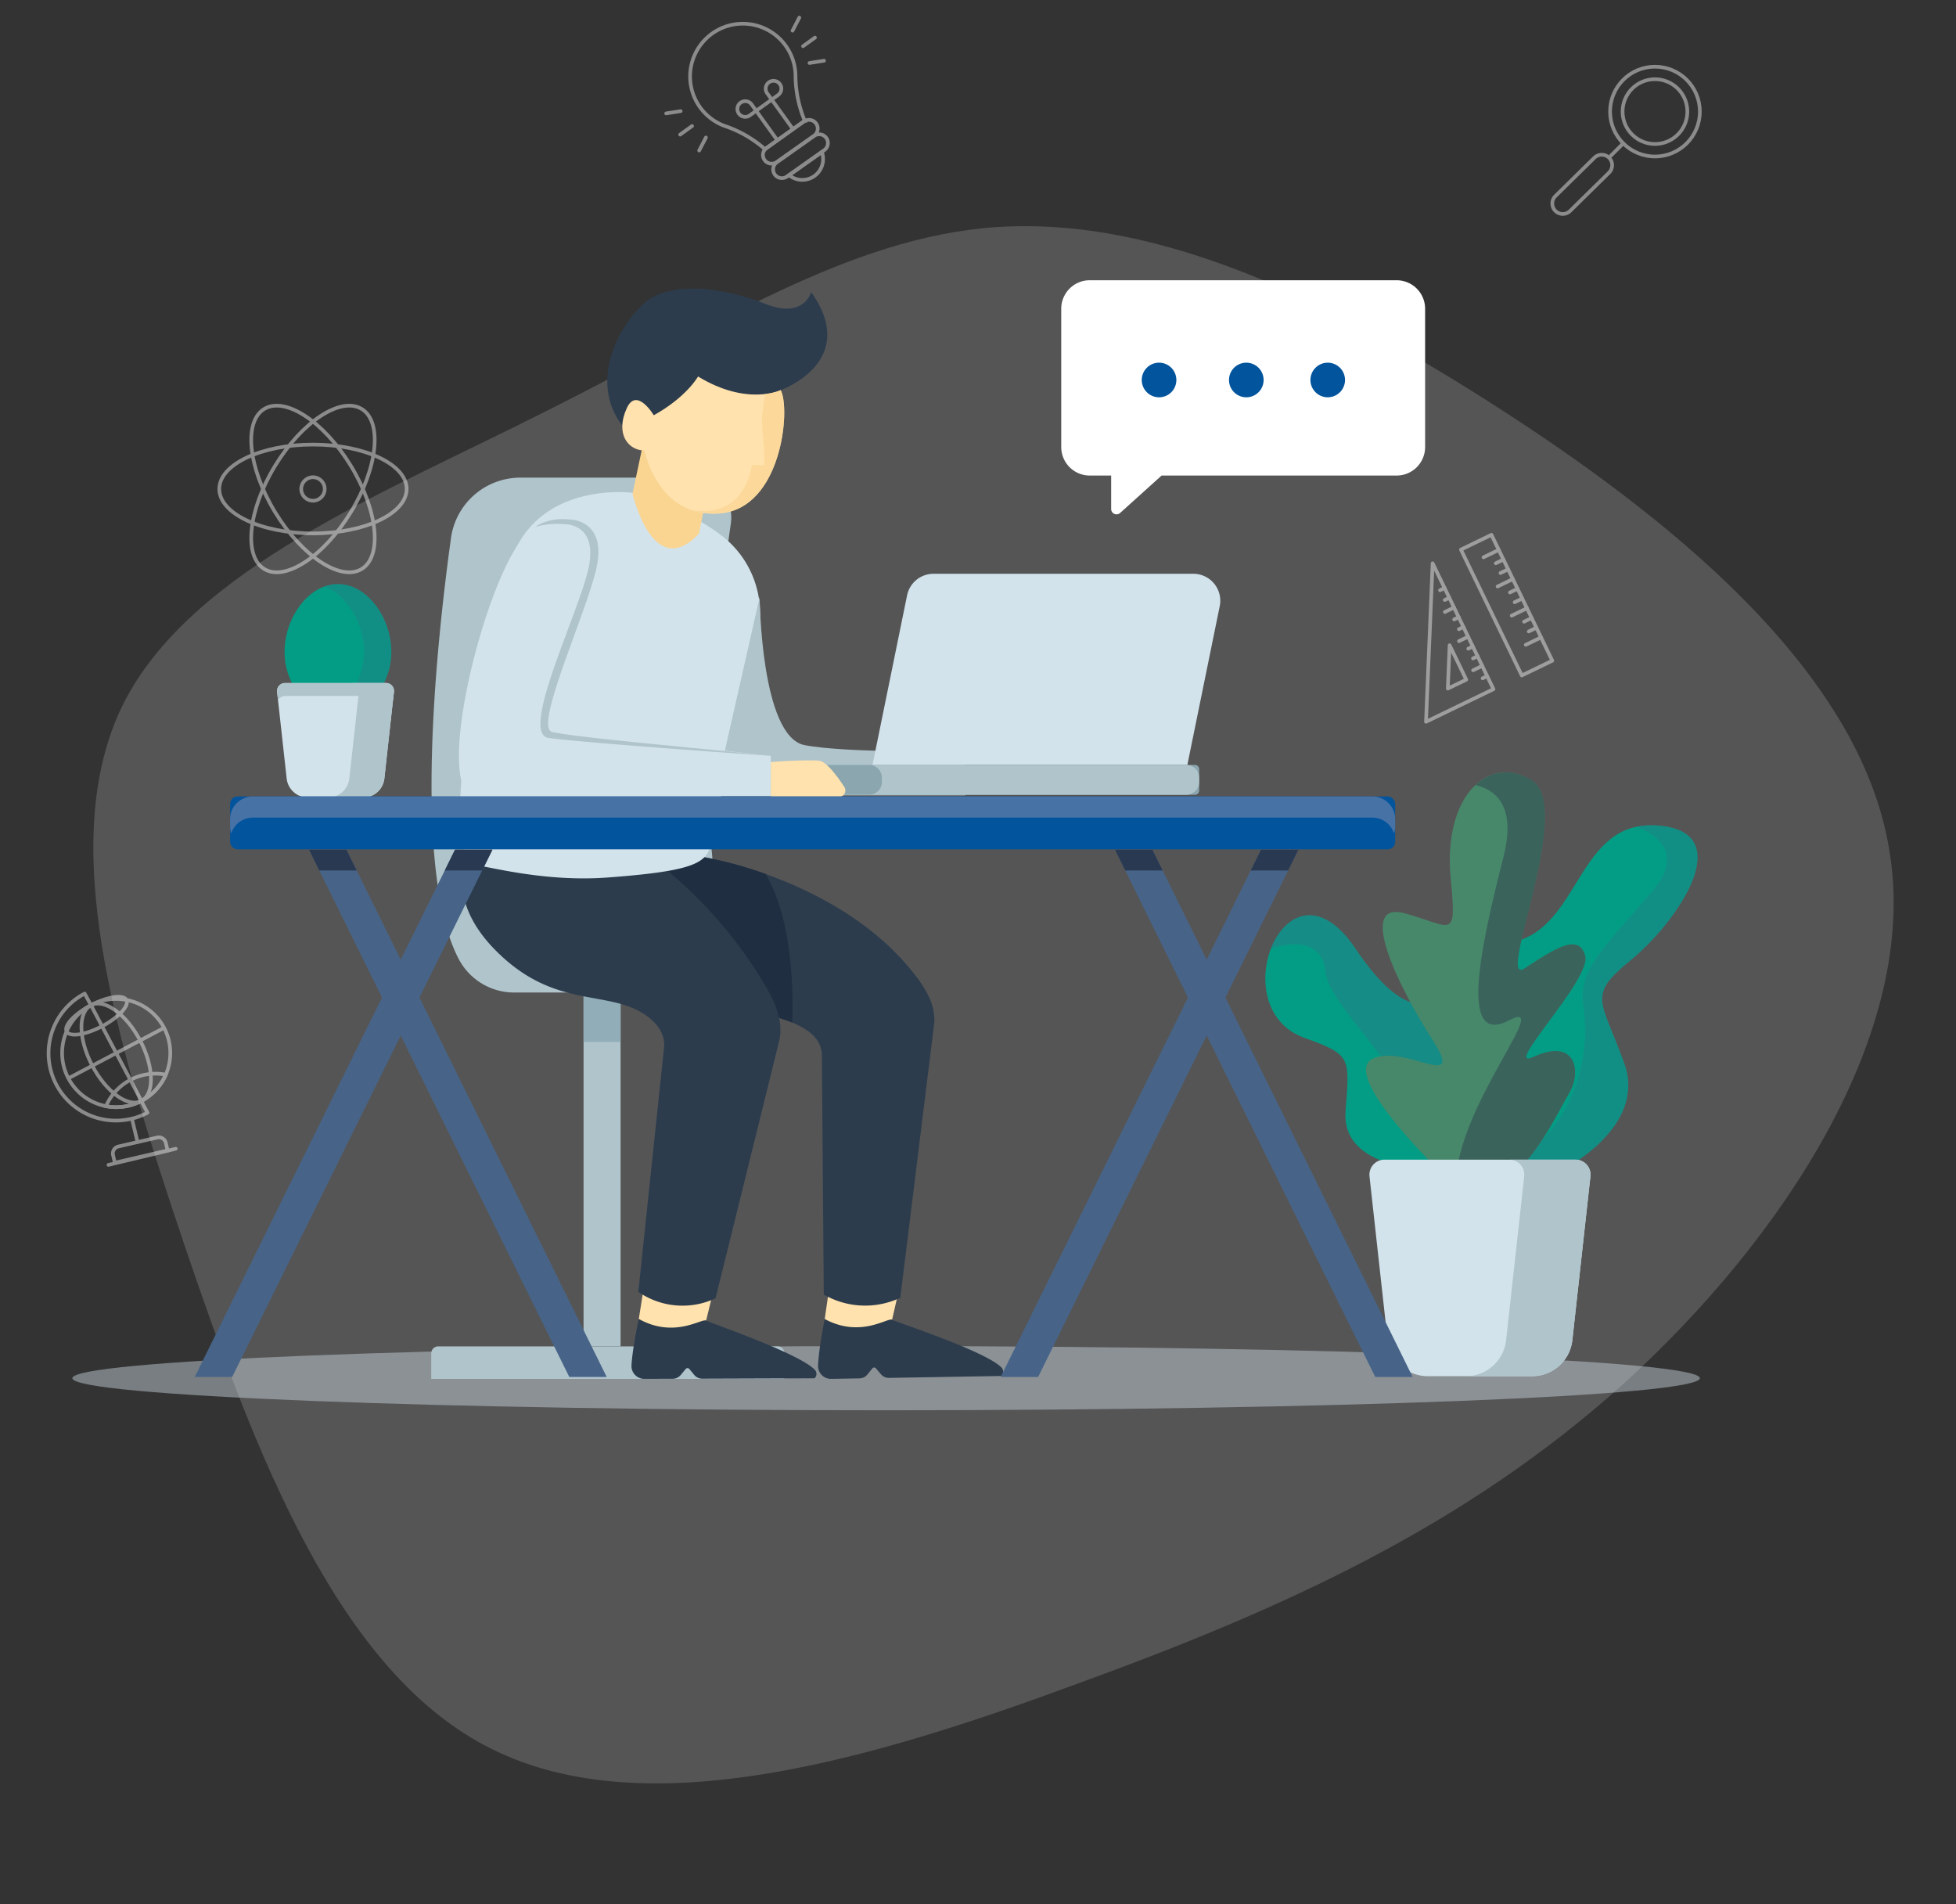 <svg xmlns="http://www.w3.org/2000/svg" width="1068.926" height="1040.427" viewBox="0 0 1068.926 1040.427"><rect x="0" y="0" width="1068.926" height="1040.427" fill="#333333" stroke="none"/><defs><style>.a,.e{fill:#fff;}.a{opacity:0.17;}.b,.i{fill:#d3e3eb;}.b,.v{opacity:0.43;}.c{fill:#b0c4cb;}.d{fill:#91adb7;}.f{fill:#02549d;}.g{fill:#029d84;}.h,.p,.t{fill:#476488;}.h{opacity:0.25;}.j{fill:#ffe2ad;}.k,.r{fill:#2c3c4d;}.l{fill:#1f2e40;}.m,.o{fill:#fad592;}.n{fill:#8ba6af;}.o{opacity:0.67;}.p{opacity:0.29;}.q{fill:#47886a;}.r{opacity:0.48;}.s{fill:#4772a6;}.u{fill:#293951;}.w,.x,.y{fill:none;stroke:#fff;stroke-width:2px;}.w,.x{stroke-miterlimit:10;}.x,.y{stroke-linecap:round;}.y{stroke-linejoin:round;}</style></defs><g transform="translate(-896.047 -233.423)"><path class="a" d="M662.56,10.229C766.084,61.674,881.04,134.712,907.08,231.885c26.675,96.538-35.567,216.575-113.686,304.221-78.119,87.011-172.752,142.266-279.451,194.346-106.7,52.715-225.467,102.254-314.383,69.228C111.279,767.289,53.483,651.7,3.309,543.092c-50.174-109.24-92.727-212.129-64.147-289.613C-31.623,175.995,68.726,123.915,153.2,69.3,237.667,15.31,306.26-41.85,386.284-55.823,466.944-69.8,559.036-41.215,662.56,10.229Z" transform="matrix(0.995, 0.105, -0.105, 0.995, 1050.417, 372.48)"/><g transform="translate(935.592 198.147)"><path class="b" d="M1232.574,373.479c0-9.682-199.1-17.53-444.7-17.53s-444.7,7.849-444.7,17.53,199.1,17.533,444.7,17.533S1232.574,383.163,1232.574,373.479Z" transform="translate(-343.172 414.786)"/><g transform="translate(196.128 296.246)"><rect class="c" width="20.23" height="193.466" transform="translate(83.234 281.109)"/><rect class="d" width="20.23" height="27.198" transform="translate(83.234 281.109)"/><path class="c" d="M3.805,0H189.251a3.805,3.805,0,0,1,3.805,3.805V17.754a0,0,0,0,1,0,0H0a0,0,0,0,1,0,0V3.805A3.805,3.805,0,0,1,3.805,0Z" transform="translate(0 474.642)"/><path class="c" d="M452.123,483.215h140.2c-51.014-18.322-31.281-190.906-21.849-256.327a21.869,21.869,0,0,0-21.661-24.976H455.428a38.256,38.256,0,0,0-37.916,33.019c-8.194,59.442-21.107,182.7,4.47,230.418A34.144,34.144,0,0,0,452.123,483.215Z" transform="translate(-406.734 -201.912)"/></g><g transform="translate(540.171 188.393)"><path class="e" d="M701.813,166.9H534.1a15.57,15.57,0,0,0-15.571,15.571v75.562A15.57,15.57,0,0,0,534.1,273.6h11.712v18.273a2.929,2.929,0,0,0,4.888,2.175L573.38,273.6H701.813a15.567,15.567,0,0,0,15.568-15.568V182.47A15.568,15.568,0,0,0,701.813,166.9Z" transform="translate(-518.294 -166.899)"/><g transform="translate(44.237 45.041)"><path class="f" d="M554.256,191.82a9.455,9.455,0,1,1-9.455-9.455A9.454,9.454,0,0,1,554.256,191.82Z" transform="translate(-535.345 -182.363)"/><path class="f" d="M567.95,191.82a9.455,9.455,0,1,1-9.455-9.455A9.455,9.455,0,0,1,567.95,191.82Z" transform="translate(-501.361 -182.363)"/><circle class="f" cx="9.455" cy="9.455" r="9.455" transform="translate(92.176)"/></g></g><g transform="translate(111.856 354.379)"><g transform="translate(4.102)"><path class="g" d="M439.158,257.81c0-18.495-13.061-37.026-29.171-37.026s-29.171,18.531-29.171,37.026,13.061,33.484,29.171,33.484S439.158,276.3,439.158,257.81Z" transform="translate(-380.816 -220.784)"/><path class="h" d="M395.343,220.784a21.534,21.534,0,0,0-7.488,1.408c12.475,4.6,21.686,20.1,21.686,35.618s-9.21,28.53-21.686,32.329a25.587,25.587,0,0,0,7.488,1.155c16.11,0,29.171-14.992,29.171-33.484S411.454,220.784,395.343,220.784Z" transform="translate(-366.172 -220.784)"/></g><g transform="translate(0 54.079)"><path class="i" d="M379.511,243.167l5.227,47.333a11.679,11.679,0,0,0,11.607,10.4h30.175a11.679,11.679,0,0,0,11.607-10.4l5.227-47.333a4.35,4.35,0,0,0-4.325-4.827H383.836A4.35,4.35,0,0,0,379.511,243.167Z" transform="translate(-379.484 -238.34)"/><path class="c" d="M383.833,245.413h55.2a4.285,4.285,0,0,1,3.81,2.424l.514-4.67a4.35,4.35,0,0,0-4.325-4.827h-55.2a4.349,4.349,0,0,0-4.322,4.827l.517,4.67A4.276,4.276,0,0,1,383.833,245.413Z" transform="translate(-379.484 -238.34)"/><path class="c" d="M420.189,238.34H401.054a4.35,4.35,0,0,1,4.322,4.827L400.148,290.5a11.677,11.677,0,0,1-11.607,10.4h19.138a11.679,11.679,0,0,0,11.607-10.4l5.227-47.333A4.35,4.35,0,0,0,420.189,238.34Z" transform="translate(-360.643 -238.34)"/></g></g><g transform="translate(211.253 192.975)"><g transform="translate(1.505 288.634)"><g transform="translate(80.875 21.298)"><path class="j" d="M478.629,349l-1.98,13.68L487.058,376l26.4-12.924,2.859-12.511L483.456,345.6Z" transform="translate(-359.123 -109.646)"/><path class="k" d="M502.4,381.491l2.726-3.373a1.27,1.27,0,0,1,1.956-.025l2.735,3.207a5.706,5.706,0,0,0,4.442,2.005l61.336-1.044a3.29,3.29,0,0,0,.1-4.636c-8.989-9.075-57.372-24.76-59.781-26.082s-17.2,10.174-36.807-.4c0,0-3.179,15.356-3.638,25.305a7.008,7.008,0,0,0,7.085,7.393l15.565-.265A5.615,5.615,0,0,0,502.4,381.491Z" transform="translate(-361.585 -98.11)"/><path class="k" d="M445.437,277.191s-25.469,28.155,21.168,58.749c32.717,21.467,58.5,14.909,79.036,27.921,4.818,3.05,8.477,7.59,8.816,13.283L555.5,508.761l2.483,1.232a45.228,45.228,0,0,0,39.33.431h0l18.572-150.177c.666-10.35-4.929-19.08-11.339-27.233-35.661-45.362-98.8-60.733-114.787-63.354C468.983,266.252,445.437,277.191,445.437,277.191Z" transform="translate(-438.496 -269.001)"/></g><path class="j" d="M445.83,348.955l-2.167,13.651,10.226,13.46L480.463,363.5l3.03-12.47-32.79-5.417Z" transform="translate(-346.872 -88.313)"/><path class="k" d="M469.23,381.794,472,378.458a1.27,1.27,0,0,1,1.956,0l2.692,3.247a5.707,5.707,0,0,0,4.414,2.064l61.346-.206a3.291,3.291,0,0,0,.169-4.633c-8.865-9.2-57.03-25.542-59.42-26.9s-17.342,9.94-36.8-.9c0,0-3.389,15.309-3.983,25.253a7,7,0,0,0,6.98,7.488l15.568-.052A5.614,5.614,0,0,0,469.23,381.794Z" transform="translate(-349.57 -76.841)"/><path class="k" d="M422.634,267.027s-30.856,34.4,13.763,73.245c31.3,27.252,59.4,15.6,79.11,32.221,4.624,3.9,7.818,9.195,7.359,15.226L508.774,521.6l1.063.69a42.418,42.418,0,0,0,41.145,2.806h0l34.891-141.081c2.184-10.781-2.443-20.759-8.009-30.246-30.964-52.791-79.584-84.257-96-89.306C460.514,257.9,422.634,267.027,422.634,267.027Z" transform="translate(-412.241 -262.087)"/><path class="l" d="M516.837,359.562a60.908,60.908,0,0,0-7.19-2.5c-1.3-6.29-4.393-12.38-7.836-18.22a241.609,241.609,0,0,0-53.016-62.15c11.182-1.9,16.874-4.294,19.97-7.439a210.2,210.2,0,0,1,33.5,9.087C517.435,303.7,517.386,344.884,516.837,359.562Z" transform="translate(-336.195 -247.176)"/></g><path class="i" d="M506.353,204.862s-44.505-5.933-63,28.746S397.234,404.236,421.384,408.37c10.7,1.833,39.21,9.007,70.809,6.7,43.442-3.179,52.887-7.177,56.02-15.439l27.677-126.693a53.581,53.581,0,0,0-21.011-44.73C532.7,211.4,506.353,204.862,506.353,204.862Z" transform="translate(-411.367 -93.305)"/><path class="c" d="M481.7,223.085s.576,76.3,24.563,80.921,87.858,3.179,87.858,3.179v24.276H457.131Z" transform="translate(-317.348 -54.593)"/><path class="m" d="M478.859,248.081l5.4-26.987-35-26.661-6.706,31.811S453.591,274.822,478.859,248.081Z" transform="translate(-347.679 -114.2)"/><path class="k" d="M532.811,223.85s-18.313,8.908-45.14-7.439c0,0-6.222,11.185-24.2,21.178,0,0-9.343-15.664-14.721-3.928a24.832,24.832,0,0,0-2.474,9.58c-16.837-21.747-4.966-50.4,10.735-65.849,14.878-14.659,47.083-8.831,67.2-.745,21.353,8.6,25.277-6.358,25.277-6.358C576.478,208.3,532.811,223.85,532.811,223.85Z" transform="translate(-356.981 -168.386)"/><path class="j" d="M457.943,205.152s-9.343-15.657-14.718-3.924c-6.524,14.234.838,23.164,9.669,23.164,0,0,7.014,37.023,41.031,34.408s38.927-57.246,33.367-67.386c0,0-18.319,8.915-45.14-7.439C482.152,183.974,475.936,195.177,457.943,205.152Z" transform="translate(-351.462 -135.958)"/><g transform="translate(155.84 155.795)"><path class="i" d="M660.455,218.963h-142a14.728,14.728,0,0,0-14.432,11.782l-18.9,92.655h172.06l17.7-86.768A14.724,14.724,0,0,0,660.455,218.963Z" transform="translate(-414.953 -218.963)"/><path class="n" d="M2.275,0h244.14a2.275,2.275,0,0,1,2.275,2.275V14.012a2.275,2.275,0,0,1-2.275,2.275H2.276A2.276,2.276,0,0,1,0,14.012V2.275A2.275,2.275,0,0,1,2.275,0Z" transform="translate(0 104.448)"/><path class="c" d="M657.906,252.87H484.512a7.008,7.008,0,0,1,7.008,7.011v2.27a7.008,7.008,0,0,1-7.008,7.008H657.906a7.01,7.01,0,0,0,7.008-7.008v-2.27A7.01,7.01,0,0,0,657.906,252.87Z" transform="translate(-416.224 -148.424)"/></g><path class="i" d="M582.17,338.612c-27.646-3.219-105.2-11.129-118.493-12.506-16.763-1.734,19.653-69.361,23.7-92.482s-13.581-23.987-13.581-23.987c-9.953-1.244-20.811,0-30.058,14.006-18.929,28.666-40.011,112.467-28.9,133.155a7.485,7.485,0,0,0,6.61,3.915H582.17Z" transform="translate(-411.752 -83.34)"/><path class="c" d="M553.988,338.613s-99.853-6.872-121.385-9.765c-16.7-2.239,18.113-71.529,22.16-94.648s-13.874-22.157-13.874-22.157a42.934,42.934,0,0,0-15.59,1.463c6.681-4.393,13.686-4.694,20.321-3.884,0,0,17.62.878,13.572,24s-35.258,89.3-24.711,91.906C447.459,328.725,526.335,335.4,553.988,338.613Z" transform="translate(-383.57 -83.338)"/><path class="j" d="M467.076,272.052h37.245a3.52,3.52,0,0,0,2.954-5.44c-3.487-5.36-9-12.928-13.033-14.213-2.409-.767-20.518-.089-27.166.613Z" transform="translate(-296.658 5.686)"/><path class="o" d="M501.9,186.389a29.752,29.752,0,0,1-8.437,2.107c-.45,2.52-1.263,7.365-1.7,11.958-.625,6.552,2.652,26.83.625,26.987a58.77,58.77,0,0,1-6.241-.157s-3.12,29.328-32.449,24.649c-.277-.043-.5-.074-.761-.114a37.071,37.071,0,0,0,15.6,1.956C502.554,251.157,507.461,196.53,501.9,186.389Z" transform="translate(-326.07 -130.934)"/></g><g transform="translate(651.938 457.263)"><g transform="translate(103.451 28.893)"><path class="g" d="M647.047,451.982s46.782-23.2,34.057-58.382-20.583-36.678,3.742-56.512,59.5-69.61,14.971-73.353-42.29,55.388-79.341,63.622S563.215,490.529,647.047,451.982Z" transform="translate(-588.399 -263.564)"/><path class="h" d="M595.485,455.466c8.985,4.165,21.064,3.758,36.82-3.487,0,0,46.782-23.2,34.057-58.382s-20.583-36.678,3.743-56.512,59.5-69.61,14.97-73.353a40.923,40.923,0,0,0-11.872.635c12.531,5.209,25,15.534,8.887,34.648-26.833,31.823-41.185,43.057-38.064,63.65C647.066,382.745,645.338,428.331,595.485,455.466Z" transform="translate(-573.656 -263.561)"/></g><g transform="translate(0 78.068)"><path class="g" d="M637.573,417.649s-41.169-1.5-38.924-31.066,3.392-30.724-22.453-40.045c-45.66-16.465-9.512-104.163,27.692-49.024,25.823,38.268,37.051,29.658,53.891,32.652S711.3,430.747,637.573,417.649Z" transform="translate(-554.815 -279.528)"/><path class="p" d="M655.67,330.162c-16.84-2.994-28.068,5.612-53.891-32.655-19.474-28.86-38.634-18.568-45.95.142,10.957-3.358,27.6-5.372,29.67,12.457,2.689,23.131,56.808,61.115,55.7,108.33.718.077,1.411.126,2.107.179,7.873-20.762,18.267-47.7,27.163-70.645C665.712,338.076,660.032,330.939,655.67,330.162Z" transform="translate(-552.705 -279.524)"/></g><g transform="translate(55.003)"><path class="q" d="M609.969,469.061s-51.085-49.961-33.684-58.382,51.649,19.086,32.56-10.667-41.311-76.1-14.925-68.8,28.3,15.316,25.031-19.339c-4.223-44.822,20.771-67.925,44.348-53.33s-20.21,113.4-3.931,102.733,29.753-19.65,33.123-6.737-46.609,63.607-28.071,55.012c23.017-10.664,26.386,8.422,19.089,20.21S645.9,511.728,609.969,469.061Z" transform="translate(-572.671 -254.184)"/><path class="r" d="M650.39,429.741c7.3-11.789,3.927-30.875-19.089-20.21-18.538,8.594,31.438-42.1,28.071-55.012s-16.843-3.931-33.123,6.737,27.508-88.139,3.931-102.733c-10.966-6.786-22.2-5.335-30.7,2.578,12.2,2.985,21.979,12.8,15.2,39.312-14.351,56.158-23.087,102.958,3.12,89.229,24.689-12.928-28.669,46.662-29.214,89.608C619.225,496.755,643.9,440.221,650.39,429.741Z" transform="translate(-539.551 -254.16)"/></g><g transform="translate(56.878 211.609)"><path class="i" d="M573.331,332.007l9.885,89.516a22.085,22.085,0,0,0,21.951,19.659h57.061a22.085,22.085,0,0,0,21.951-19.659l9.885-89.516a8.223,8.223,0,0,0-8.175-9.127H581.506A8.223,8.223,0,0,0,573.331,332.007Z" transform="translate(-573.28 -322.88)"/><path class="c" d="M650.258,322.88H614.066a8.223,8.223,0,0,1,8.175,9.127l-9.885,89.516a22.087,22.087,0,0,1-21.951,19.659H626.6a22.085,22.085,0,0,0,21.951-19.659l9.885-89.516A8.223,8.223,0,0,0,650.258,322.88Z" transform="translate(-537.65 -322.88)"/></g></g><g transform="translate(66.879 470.422)"><g transform="translate(19.321)"><rect class="f" width="636.691" height="28.901" rx="4.037"/><path class="s" d="M995.412,258.456H383.591a12.434,12.434,0,0,0-12.435,12.435v4.029a12.293,12.293,0,0,0,.644,3.764,12.389,12.389,0,0,1,11.792-8.668H995.412a12.4,12.4,0,0,1,11.792,8.668,12.293,12.293,0,0,0,.641-3.764v-4.029A12.433,12.433,0,0,0,995.412,258.456Z" transform="translate(-371.155 -258.455)"/></g><g transform="translate(0 29.045)"><g transform="translate(62.426)"><path class="t" d="M547.858,556.025H527.409L385.149,267.885H405.6Z" transform="translate(-385.149 -267.885)"/></g><path class="t" d="M364.883,556.025h20.449l142.26-288.14H507.144Z" transform="translate(-364.883 -267.885)"/><g transform="translate(502.873)"><path class="t" d="M690.843,556.025H670.394l-142.26-288.14h20.449Z" transform="translate(-528.134 -267.885)"/></g><g transform="translate(440.447)"><path class="t" d="M507.868,556.025h20.448l142.26-288.14H650.128Z" transform="translate(-507.868 -267.885)"/></g><g transform="translate(62.426)"><path class="u" d="M411.234,279.3,405.6,267.885H385.149l5.636,11.416Z" transform="translate(-385.149 -267.885)"/></g><g transform="translate(136.625)"><path class="u" d="M429.685,279.3l5.637-11.416H414.873L409.237,279.3Z" transform="translate(-409.237 -267.885)"/></g><g transform="translate(502.873)"><path class="u" d="M554.219,279.3l-5.636-11.416H528.134L533.77,279.3Z" transform="translate(-528.134 -267.885)"/></g><g transform="translate(577.071)"><path class="u" d="M572.67,279.3l5.636-11.416H557.858L552.222,279.3Z" transform="translate(-552.222 -267.885)"/></g></g></g></g><g class="v" transform="matrix(0.588, -0.809, 0.809, 0.588, 1251.169, 296.081)"><g transform="translate(13.47)"><path class="w" d="M991.308,573.025,967.676,565a4.773,4.773,0,0,1-2.985-6.054h0a4.773,4.773,0,0,1,6.054-2.986l23.632,8.024a4.773,4.773,0,0,1,2.985,6.054h0A4.773,4.773,0,0,1,991.308,573.025Z" transform="translate(-961.33 -493.686)"/><path class="w" d="M986.719,586.54l-23.632-8.024a4.773,4.773,0,0,1-2.986-6.054h0a4.774,4.774,0,0,1,6.055-2.985l23.632,8.024a4.773,4.773,0,0,1,2.985,6.054h0A4.773,4.773,0,0,1,986.719,586.54Z" transform="translate(-959.847 -498.054)"/><path class="w" d="M967.851,501.655h0c.025.078.049.156.074.233a64.679,64.679,0,0,1,2.343,24.214l25.353,8.369a64.68,64.68,0,0,1,16.3-18.061c.066-.047.132-.1.2-.143h0c.691-.5,1.363-1.023,2.01-1.581a28.807,28.807,0,1,0-46.953-15.5C967.365,500.021,967.592,500.843,967.851,501.655Z" transform="translate(-961.989 -464.074)"/><path class="w" d="M966.534,583.766a11.378,11.378,0,0,0,20.754,7.047Z" transform="translate(-962.002 -502.754)"/><path class="w" d="M983.414,545.812l7.535-22.829a4.286,4.286,0,1,0-5.413,2.726l9.041,2.984" transform="translate(-967.197 -481.291)"/><path class="w" d="M998.494,551.943l7.536-22.828a4.285,4.285,0,1,1,2.726,5.413l-9.04-2.984" transform="translate(-972.336 -484.141)"/></g><g transform="translate(74.135 34.899)"><line class="x" x2="7.635" y2="2.52" transform="translate(5.342 10.821)"/><line class="x" y1="1.2" x2="7.95" transform="translate(8.843)"/><line class="x" x2="5.673" y2="5.697" transform="translate(0 19.069)"/></g><g transform="translate(0 6.803)"><line class="x" x1="7.635" y1="2.52" transform="translate(0.933 12.991)"/><line class="x" x1="5.673" y1="5.697" transform="translate(5.809)"/><line class="x" x1="7.95" y2="1.2" transform="translate(0 25.319)"/></g></g><g class="v" transform="translate(1744.362 269.865)"><g transform="translate(0 48.106)"><path class="x" d="M1015.11,330.78l-21.287,20.929a5.71,5.71,0,0,1-8.074-.069h0a5.71,5.71,0,0,1,.069-8.074l21.287-20.928a5.709,5.709,0,0,1,8.074.069h0A5.709,5.709,0,0,1,1015.11,330.78Z" transform="translate(-984.111 -321)"/></g><ellipse class="x" cx="24.531" cy="24.531" rx="24.531" ry="24.531" transform="translate(31.57)"/><ellipse class="x" cx="17.7" cy="17.7" rx="17.7" ry="17.7" transform="translate(38.401 6.831)"/><line class="x" x1="6.883" y2="6.883" transform="translate(31.872 41.877)"/></g><g class="v" transform="translate(1675.342 525.633)"><g transform="translate(19.087 0)"><rect class="y" width="18.529" height="76.389" transform="translate(0 8.066) rotate(-25.804)"/><line class="y" x1="8.341" y2="4.033" transform="translate(12.329 8.248)"/><line class="y" x1="8.341" y2="4.033" transform="translate(20.033 24.183)"/><line class="y" x1="8.341" y2="4.033" transform="translate(27.738 40.118)"/><line class="y" x1="8.341" y2="4.033" transform="translate(35.442 56.053)"/><line class="y" x1="4.17" y2="2.016" transform="translate(19.05 13.523)"/><line class="y" x1="4.17" y2="2.016" transform="translate(21.627 18.853)"/><line class="y" x1="4.17" y2="2.016" transform="translate(26.768 29.486)"/><line class="y" x1="4.17" y2="2.016" transform="translate(29.344 34.816)"/><line class="y" x1="4.17" y2="2.016" transform="translate(34.485 45.448)"/><line class="y" x1="4.17" y2="2.016" transform="translate(37.062 50.778)"/></g><g transform="translate(0 15.543)"><g transform="translate(7.658 13.523)"><line class="y" x1="5.003" y2="2.419" transform="translate(2.653 10.66)"/><line class="y" x1="5.003" y2="2.419" transform="translate(10.357 26.595)"/><line class="y" x1="5.003" y2="2.419" transform="translate(18.062 42.53)"/><line class="y" x1="2.501" y2="1.209"/><line class="y" x1="2.501" y2="1.209" transform="translate(2.577 5.33)"/><line class="y" x1="2.501" y2="1.209" transform="translate(7.718 15.962)"/><line class="y" x1="2.501" y2="1.209" transform="translate(10.295 21.292)"/><line class="y" x1="2.501" y2="1.209" transform="translate(15.436 31.925)"/><line class="y" x1="2.501" y2="1.209" transform="translate(23.266 48.12)"/><line class="y" x1="2.501" y2="1.209" transform="translate(18.012 37.255)"/></g><path class="y" d="M774.8,398.09l3.621-86.6,33.251,68.773Z" transform="translate(-774.805 -311.49)"/><path class="y" d="M795.342,412.409l.991-23.688,9.1,18.811Z" transform="translate(-783.434 -343.941)"/></g></g><g class="v" transform="translate(917.983 767.215)"><g transform="translate(38.96 86.834)"><g transform="translate(0 0)"><path class="x" d="M3.9,0H25.7a3.9,3.9,0,0,1,3.9,3.9v4.29a0,0,0,0,1,0,0H0a0,0,0,0,1,0,0V3.9A3.9,3.9,0,0,1,3.9,0Z" transform="translate(0 6.657) rotate(-13)"/></g></g><ellipse class="w" cx="29.564" cy="29.564" rx="29.564" ry="29.564" transform="matrix(0.778, -0.628, 0.628, 0.778, 0, 37.114)"/><path class="y" d="M1097.813,709.544l-27.575-52.305-3.444-6.35a36.788,36.788,0,1,0,34.312,65.085l-3.369-6.39" transform="translate(-1042.453 -641.82)"/><ellipse class="w" cx="18.48" cy="6.495" rx="18.48" ry="6.495" transform="translate(11.437 24.038) rotate(-27.798)"/><path class="w" d="M1097.572,739.18a29.537,29.537,0,0,0,32.695-17.236,29.538,29.538,0,0,0-32.695,17.236Z" transform="translate(-1061.589 -668.583)"/><ellipse class="w" cx="14.782" cy="29.564" rx="14.782" ry="29.564" transform="translate(14.708 22.313) rotate(-27.798)"/><line class="w" y1="27.575" x2="52.305" transform="translate(15.419 27.785)"/><line class="w" x2="3.054" y2="12.733" transform="translate(50.158 77.375)"/><line class="x" y1="8.817" x2="36.762" transform="translate(37.334 93.839)"/></g><g class="v" transform="translate(1015.885 444.239)"><ellipse class="y" cx="51.193" cy="24.265" rx="51.193" ry="24.265" transform="translate(0 32.08)"/><ellipse class="y" cx="51.193" cy="24.265" rx="51.193" ry="24.265" transform="translate(3.845 87.453) rotate(-58.666)"/><ellipse class="y" cx="24.265" cy="51.193" rx="24.265" ry="51.193" transform="translate(3.845 25.237) rotate(-31.334)"/><ellipse class="y" cx="6.422" cy="6.422" rx="6.422" ry="6.422" transform="translate(44.771 49.923)"/></g></g></svg>